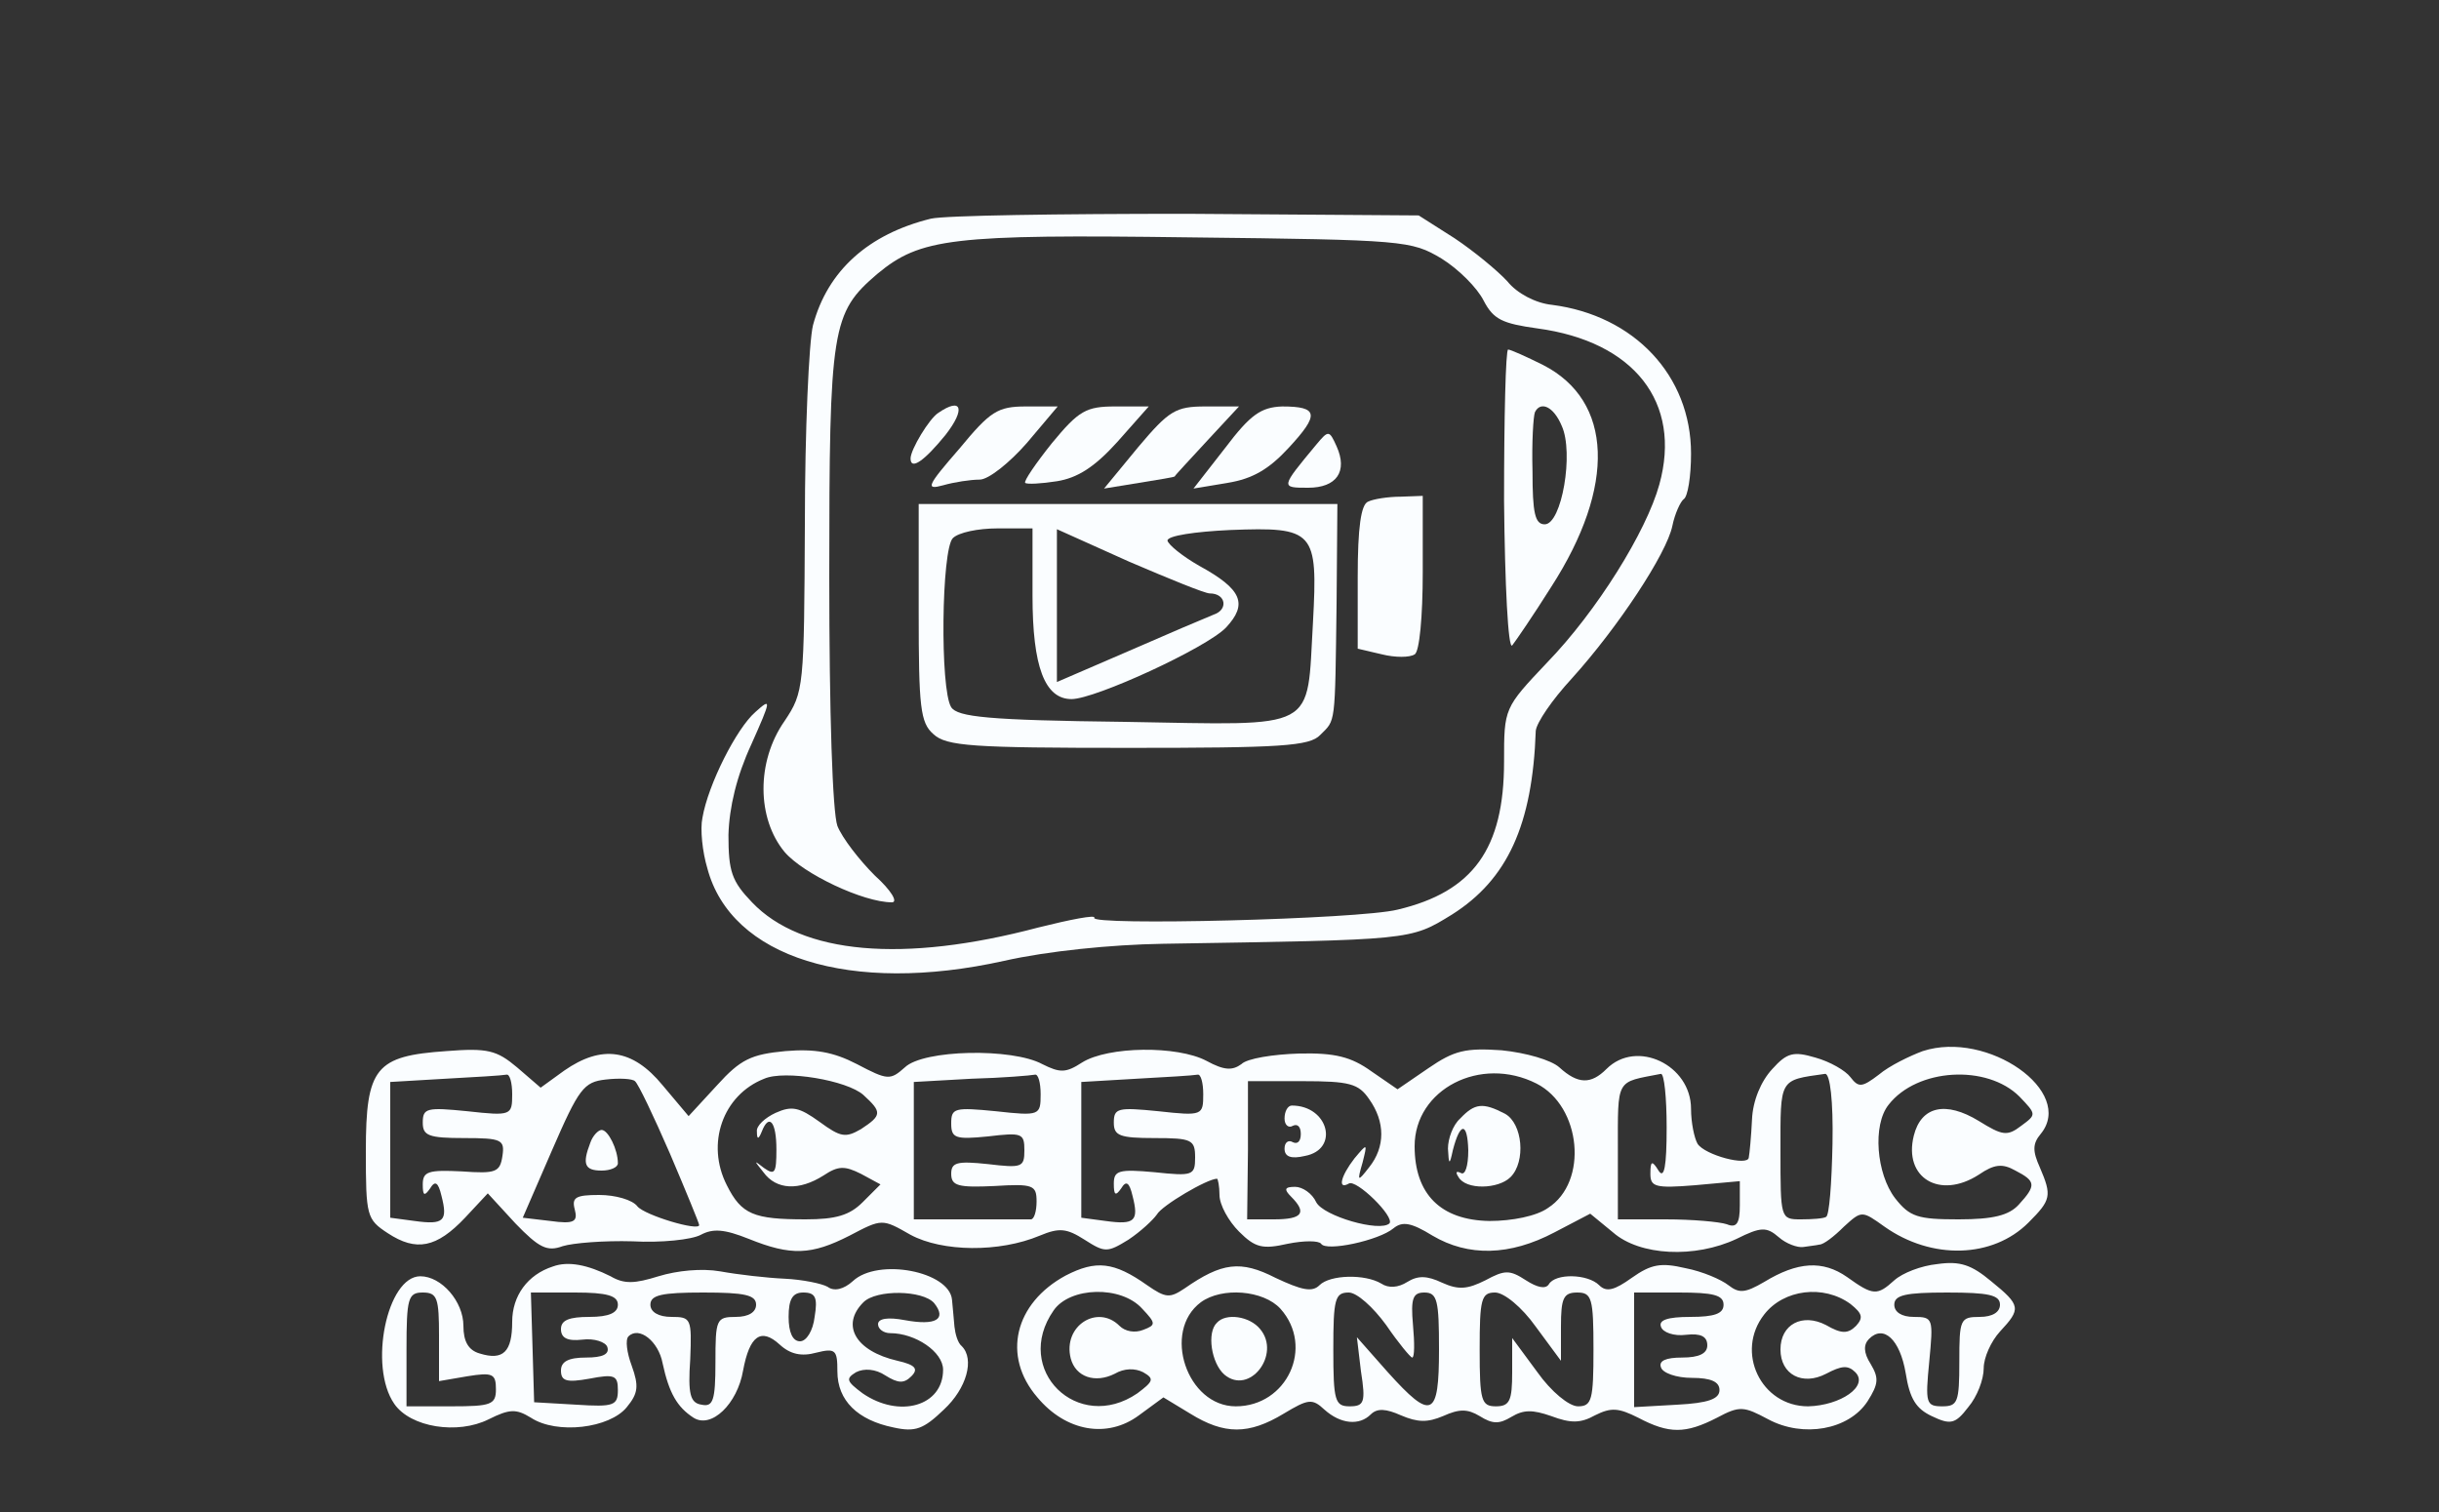  <svg  version="1.0" xmlns="http://www.w3.org/2000/svg"  width="300pt" height="186pt" viewBox="0 0 300 186"  preserveAspectRatio="xMidYMid meet"><rect x="0" y="0" width="300" height="186" fill="#333333" stroke="none"/>  <g transform="translate(0,186) scale(0.1,-0.1)" fill="#fafdff" stroke="none"> <path d="M1145 1591 c-77 -19 -127 -64 -145 -131 -5 -20 -10 -130 -10 -244 -1 -202 -1 -207 -25 -243 -35 -50 -34 -120 0 -161 23 -27 97 -62 132 -62 8 0 -1 15 -21 33 -19 19 -40 46 -46 61 -6 17 -10 138 -10 307 0 307 3 324 59 372 53 44 91 49 385 45 264 -3 272 -4 309 -26 21 -13 44 -36 52 -52 12 -23 23 -28 66 -34 119 -16 178 -91 150 -192 -16 -58 -77 -156 -138 -219 -53 -56 -53 -56 -53 -122 0 -107 -38 -160 -131 -182 -48 -12 -380 -20 -373 -10 2 4 -29 -2 -69 -12 -166 -44 -291 -33 -352 31 -25 26 -29 38 -29 83 1 34 10 72 28 111 25 56 25 58 5 40 -23 -20 -58 -89 -65 -130 -3 -14 0 -42 6 -62 29 -110 176 -156 365 -114 53 12 132 20 195 21 308 5 304 4 356 36 68 43 99 110 103 226 1 10 20 38 44 64 57 63 117 154 124 188 3 15 10 30 14 33 5 3 9 28 9 56 0 96 -70 170 -171 183 -20 2 -43 14 -55 29 -12 13 -41 37 -65 53 l-44 28 -285 2 c-157 0 -298 -2 -315 -6z"/> <path d="M1850 1244 c1 -103 5 -183 10 -178 4 5 26 37 48 72 80 124 76 229 -10 273 -20 10 -40 19 -43 19 -3 0 -5 -84 -5 -186z m71 92 c15 -33 0 -121 -21 -121 -12 0 -15 14 -15 65 -1 36 1 68 3 73 7 14 23 7 33 -17z"/> <path d="M1154 1352 c-11 -7 -34 -45 -34 -56 0 -15 17 -3 43 29 25 32 20 47 -9 27z"/> <path d="M1180 1308 c-40 -46 -42 -51 -20 -45 14 4 34 7 45 7 11 0 37 21 58 45 l38 45 -39 0 c-35 0 -44 -6 -82 -52z"/> <path d="M1294 1315 c-20 -25 -35 -47 -33 -49 2 -2 20 -1 39 2 25 4 46 17 74 48 l39 44 -41 0 c-36 0 -45 -5 -78 -45z"/> <path d="M1400 1310 l-42 -51 43 7 c24 4 44 7 44 8 0 1 18 20 40 44 l39 42 -41 0 c-37 0 -45 -5 -83 -50z"/> <path d="M1507 1309 l-39 -50 42 7 c31 5 51 17 75 43 38 41 37 51 -8 51 -26 -1 -39 -10 -70 -51z"/> <path d="M1619 1313 c-44 -53 -44 -53 -10 -53 35 0 49 20 35 51 -9 20 -10 20 -25 2z"/> <path d="M1683 1243 c-9 -3 -13 -32 -13 -93 l0 -88 30 -7 c16 -4 34 -4 40 0 6 3 10 47 10 101 l0 94 -27 -1 c-16 0 -34 -3 -40 -6z"/> <path d="M1130 1107 c0 -117 2 -136 18 -150 16 -15 48 -17 240 -17 187 0 223 2 236 16 19 19 18 10 20 161 l1 123 -257 0 -258 0 0 -133z m140 20 c0 -87 15 -127 48 -127 29 0 166 63 190 88 27 29 20 47 -33 76 -21 12 -38 26 -39 31 0 6 34 11 77 13 104 4 108 -1 102 -113 -8 -136 9 -127 -231 -123 -169 2 -206 6 -214 18 -14 22 -12 194 2 208 7 7 31 12 55 12 l43 0 0 -83z m218 3 c20 0 23 -20 5 -26 -10 -4 -57 -24 -105 -45 l-88 -38 0 94 0 94 89 -40 c49 -21 93 -39 99 -39z"/> <path d="M2365 567 c-16 -6 -41 -18 -54 -29 -21 -16 -25 -16 -35 -3 -6 8 -25 19 -43 24 -27 8 -35 6 -53 -14 -14 -15 -24 -39 -25 -62 -1 -21 -3 -42 -4 -47 -1 -11 -54 3 -63 17 -4 7 -8 26 -8 43 0 54 -67 86 -104 49 -19 -19 -35 -19 -58 2 -10 9 -41 18 -71 21 -44 3 -58 0 -90 -22 l-38 -26 -32 22 c-25 18 -45 23 -89 22 -32 -1 -64 -6 -71 -13 -11 -8 -21 -8 -43 4 -36 19 -121 18 -153 -2 -20 -13 -27 -13 -49 -2 -37 20 -146 18 -169 -4 -18 -16 -21 -16 -59 4 -29 15 -52 19 -88 16 -42 -4 -55 -10 -84 -42 l-35 -38 -32 38 c-37 45 -75 50 -121 18 l-29 -21 -29 25 c-25 21 -36 24 -87 20 -87 -6 -99 -20 -99 -123 0 -80 1 -84 27 -101 35 -23 60 -18 95 19 l28 30 34 -37 c29 -30 39 -35 58 -28 13 4 51 7 86 6 35 -2 73 2 84 8 15 8 29 7 59 -5 52 -21 77 -20 124 4 40 21 40 21 75 1 39 -21 109 -22 159 -1 24 10 33 9 55 -5 25 -16 28 -16 54 0 15 10 30 24 35 31 6 11 62 44 74 44 1 0 3 -9 3 -20 0 -12 11 -32 24 -45 20 -20 29 -22 60 -15 20 4 38 4 41 0 6 -10 71 4 89 19 11 9 22 7 48 -9 44 -26 95 -25 150 4 l44 23 28 -23 c33 -29 101 -32 152 -8 30 15 37 15 52 2 9 -8 23 -13 30 -12 6 1 16 2 20 3 5 0 18 10 30 22 22 20 22 20 50 0 58 -41 133 -39 177 5 28 28 29 33 14 68 -9 20 -9 29 1 41 43 52 -65 128 -145 102z m-1735 -53 c0 -26 -1 -27 -55 -21 -50 5 -55 4 -55 -14 0 -16 7 -19 51 -19 46 0 50 -2 47 -22 -3 -20 -8 -22 -50 -19 -41 2 -48 0 -48 -16 0 -14 2 -15 9 -5 6 10 10 8 14 -9 8 -31 3 -36 -33 -31 l-30 4 0 84 0 83 68 4 c37 2 70 4 75 5 4 1 7 -10 7 -24z m194 -73 c20 -47 36 -86 36 -88 0 -8 -67 12 -76 23 -6 8 -27 14 -47 14 -29 0 -34 -3 -30 -18 4 -15 -1 -18 -30 -14 l-34 4 36 83 c33 76 39 84 66 87 17 2 33 1 36 -2 4 -3 23 -43 43 -89z m238 72 c23 -21 23 -25 -3 -42 -19 -11 -25 -10 -51 9 -25 18 -34 20 -54 11 -13 -6 -24 -16 -23 -23 0 -10 2 -10 6 0 9 23 18 12 18 -22 0 -29 -2 -32 -15 -23 -13 10 -13 10 -1 -5 16 -22 44 -23 74 -4 18 12 26 12 46 2 l24 -13 -22 -22 c-16 -16 -33 -21 -70 -21 -64 0 -79 6 -97 42 -26 51 -5 111 46 131 25 11 102 -2 122 -20z m218 1 c0 -26 -1 -27 -55 -21 -51 5 -55 4 -55 -15 0 -18 5 -20 45 -16 42 5 45 4 45 -17 0 -21 -3 -22 -45 -17 -38 4 -45 2 -45 -12 0 -15 9 -17 53 -15 48 3 52 1 52 -19 0 -12 -3 -22 -7 -22 -5 0 -39 0 -76 0 l-68 0 0 85 0 84 71 4 c38 1 73 4 78 5 4 1 7 -10 7 -24z m200 0 c0 -26 -1 -27 -55 -21 -50 5 -55 4 -55 -14 0 -16 7 -19 50 -19 46 0 50 -2 50 -24 0 -22 -3 -23 -50 -18 -44 4 -50 2 -50 -14 0 -14 2 -16 9 -6 6 10 10 8 14 -9 8 -31 3 -36 -33 -31 l-30 4 0 84 0 83 68 4 c37 2 70 4 75 5 4 1 7 -10 7 -24z m410 13 c55 -28 64 -121 14 -153 -14 -10 -44 -16 -72 -16 -60 1 -92 33 -92 92 0 70 81 112 150 77z m160 -54 c0 -48 -3 -64 -10 -53 -8 13 -10 12 -10 -4 0 -16 6 -18 55 -14 l55 5 0 -30 c0 -22 -4 -28 -16 -23 -9 3 -42 6 -75 6 l-59 0 0 84 c0 91 -3 84 53 95 4 0 7 -29 7 -66z m204 -20 c-1 -49 -4 -89 -8 -90 -3 -2 -17 -3 -31 -3 -25 0 -25 1 -25 84 0 90 -2 87 55 95 6 0 10 -33 9 -86z m230 58 c21 -22 21 -22 2 -36 -17 -13 -23 -12 -52 6 -41 25 -71 18 -80 -18 -13 -52 32 -79 80 -48 19 13 29 14 45 5 25 -13 26 -18 4 -42 -12 -13 -31 -18 -74 -18 -50 0 -60 3 -78 26 -23 30 -28 90 -8 115 35 45 121 50 161 10z m-800 -3 c20 -28 20 -59 0 -84 -14 -18 -15 -18 -8 6 6 24 6 24 -10 5 -17 -22 -21 -39 -7 -31 9 6 57 -41 50 -49 -12 -11 -81 9 -90 26 -5 11 -17 19 -26 19 -13 0 -14 -3 -5 -12 20 -20 14 -28 -21 -28 l-33 0 1 85 0 85 67 0 c58 0 69 -3 82 -22z"/> <path d="M726 454 c-10 -26 -7 -34 14 -34 11 0 20 4 20 9 0 17 -12 41 -20 41 -4 0 -11 -7 -14 -16z"/> <path d="M1796 484 c-9 -8 -15 -25 -15 -37 1 -20 2 -21 6 -2 9 35 18 35 19 0 0 -20 -4 -31 -9 -28 -6 3 -7 1 -3 -5 9 -16 49 -15 64 0 19 19 15 66 -7 78 -27 14 -37 13 -55 -6z"/> <path d="M1580 484 c0 -8 5 -12 10 -9 6 3 10 -1 10 -10 0 -9 -4 -13 -10 -10 -5 3 -10 0 -10 -8 0 -10 8 -13 25 -9 43 8 29 62 -16 62 -5 0 -9 -7 -9 -16z"/> <path d="M680 302 c-31 -10 -50 -36 -50 -68 0 -37 -11 -48 -40 -39 -14 4 -20 15 -20 34 0 30 -27 61 -53 61 -41 0 -64 -111 -32 -157 20 -29 78 -38 116 -19 26 13 34 13 52 2 32 -21 97 -13 118 13 14 17 15 26 6 51 -6 16 -8 32 -4 36 13 13 37 -6 42 -33 8 -37 18 -54 38 -67 22 -14 54 17 61 58 8 43 22 53 45 32 13 -12 27 -15 45 -10 24 6 26 3 26 -23 0 -36 25 -60 69 -69 27 -6 37 -2 62 22 28 26 38 62 22 78 -5 4 -8 15 -9 24 -1 10 -2 24 -3 33 -3 35 -91 52 -122 23 -11 -10 -23 -13 -31 -7 -7 4 -31 9 -53 10 -22 1 -57 5 -79 9 -23 4 -53 1 -76 -6 -29 -9 -42 -10 -59 0 -28 14 -52 19 -71 12z m-140 -86 l0 -55 35 6 c31 5 35 3 35 -16 0 -19 -6 -21 -55 -21 l-55 0 0 70 c0 63 2 70 20 70 18 0 20 -7 20 -54z m220 39 c0 -10 -11 -15 -35 -15 -25 0 -35 -4 -35 -15 0 -11 8 -15 26 -13 15 2 29 -3 31 -9 3 -9 -6 -13 -26 -13 -22 0 -31 -5 -31 -16 0 -13 7 -15 35 -10 31 6 35 4 35 -14 0 -19 -5 -21 -51 -18 l-52 3 -2 68 -2 67 54 0 c40 0 53 -4 53 -15z m170 0 c0 -9 -9 -15 -25 -15 -24 0 -25 -3 -25 -56 0 -47 -3 -55 -17 -52 -14 2 -17 13 -14 56 2 50 1 52 -23 52 -16 0 -26 6 -26 15 0 12 14 15 65 15 51 0 65 -3 65 -15z m72 -15 c-2 -17 -10 -30 -18 -30 -9 0 -14 11 -14 30 0 22 5 30 18 30 15 0 18 -6 14 -30z m147 17 c16 -20 2 -28 -36 -21 -21 4 -33 2 -33 -5 0 -6 7 -11 15 -11 31 0 65 -23 65 -45 0 -45 -54 -60 -99 -29 -20 15 -21 18 -8 26 10 5 24 4 36 -4 16 -10 23 -10 32 -1 9 9 5 14 -17 19 -52 12 -70 44 -42 72 16 16 73 15 87 -1z"/> <path d="M1311 291 c-63 -34 -79 -99 -35 -150 35 -42 86 -51 125 -22 l30 22 33 -20 c42 -26 72 -26 115 0 30 18 35 19 50 5 20 -18 43 -20 57 -6 8 8 19 7 37 -1 21 -9 33 -9 52 -1 20 9 30 9 45 0 16 -10 24 -10 39 -1 15 9 26 9 49 1 24 -9 36 -9 54 1 20 10 29 9 53 -3 38 -20 58 -20 97 0 28 15 33 14 63 -2 43 -23 99 -13 122 22 14 22 14 29 4 46 -9 14 -9 24 -2 31 18 18 38 -1 45 -42 5 -32 13 -44 32 -53 23 -11 29 -10 45 11 11 13 19 34 19 48 0 13 9 33 20 45 26 28 26 32 -11 62 -24 20 -38 25 -66 21 -20 -2 -43 -11 -53 -20 -21 -19 -26 -19 -58 4 -30 21 -61 19 -102 -6 -24 -14 -31 -14 -44 -4 -9 7 -32 17 -53 21 -30 7 -42 5 -66 -12 -21 -15 -31 -18 -40 -9 -14 14 -54 15 -62 1 -4 -6 -14 -4 -28 5 -20 13 -26 13 -50 0 -22 -11 -33 -12 -53 -3 -19 9 -30 9 -43 1 -11 -7 -23 -8 -32 -2 -20 12 -63 11 -76 -2 -9 -9 -22 -6 -54 9 -43 22 -66 19 -112 -13 -18 -12 -23 -12 -46 4 -41 29 -63 31 -100 12z m94 -41 c17 -18 17 -20 1 -26 -10 -4 -22 -2 -29 5 -27 27 -70 0 -60 -40 6 -23 30 -31 54 -19 12 7 25 7 35 2 14 -8 13 -11 -7 -26 -73 -50 -154 29 -103 102 20 29 83 31 109 2z m170 0 c42 -47 8 -120 -55 -120 -60 0 -91 92 -43 128 26 19 77 15 98 -8z m130 -20 c15 -22 30 -40 32 -40 3 0 3 18 1 40 -3 33 0 40 14 40 16 0 18 -10 18 -70 0 -84 -9 -88 -63 -28 l-38 43 5 -42 c6 -38 4 -43 -14 -43 -18 0 -20 7 -20 70 0 62 2 70 19 70 10 0 30 -18 46 -40z m184 -2 l31 -42 0 42 c0 35 3 42 20 42 18 0 20 -7 20 -70 0 -62 -2 -70 -19 -70 -11 0 -33 18 -50 42 l-31 42 0 -42 c0 -35 -3 -42 -20 -42 -18 0 -20 7 -20 70 0 62 2 70 19 70 11 0 33 -18 50 -42z m231 27 c0 -11 -11 -15 -41 -15 -28 0 -39 -4 -36 -12 2 -7 16 -12 31 -10 18 2 26 -2 26 -13 0 -10 -10 -15 -31 -15 -20 0 -29 -4 -26 -12 2 -7 19 -13 38 -13 24 0 34 -5 34 -15 0 -11 -14 -16 -52 -18 l-53 -3 0 70 0 71 55 0 c42 0 55 -3 55 -15z m156 1 c15 -12 16 -17 7 -27 -10 -10 -18 -10 -37 1 -29 15 -56 1 -56 -30 0 -31 27 -45 56 -30 19 10 27 11 36 2 17 -17 -18 -41 -58 -42 -58 0 -90 67 -54 113 24 31 73 37 106 13z m184 -1 c0 -9 -9 -15 -25 -15 -24 0 -25 -3 -25 -55 0 -50 -2 -55 -21 -55 -20 0 -21 4 -16 55 5 53 5 55 -19 55 -15 0 -24 6 -24 15 0 12 14 15 65 15 51 0 65 -3 65 -15z"/> <path d="M1497 233 c-13 -12 -7 -50 9 -64 31 -26 70 25 44 56 -13 16 -42 20 -53 8z"/> </g> </svg> 